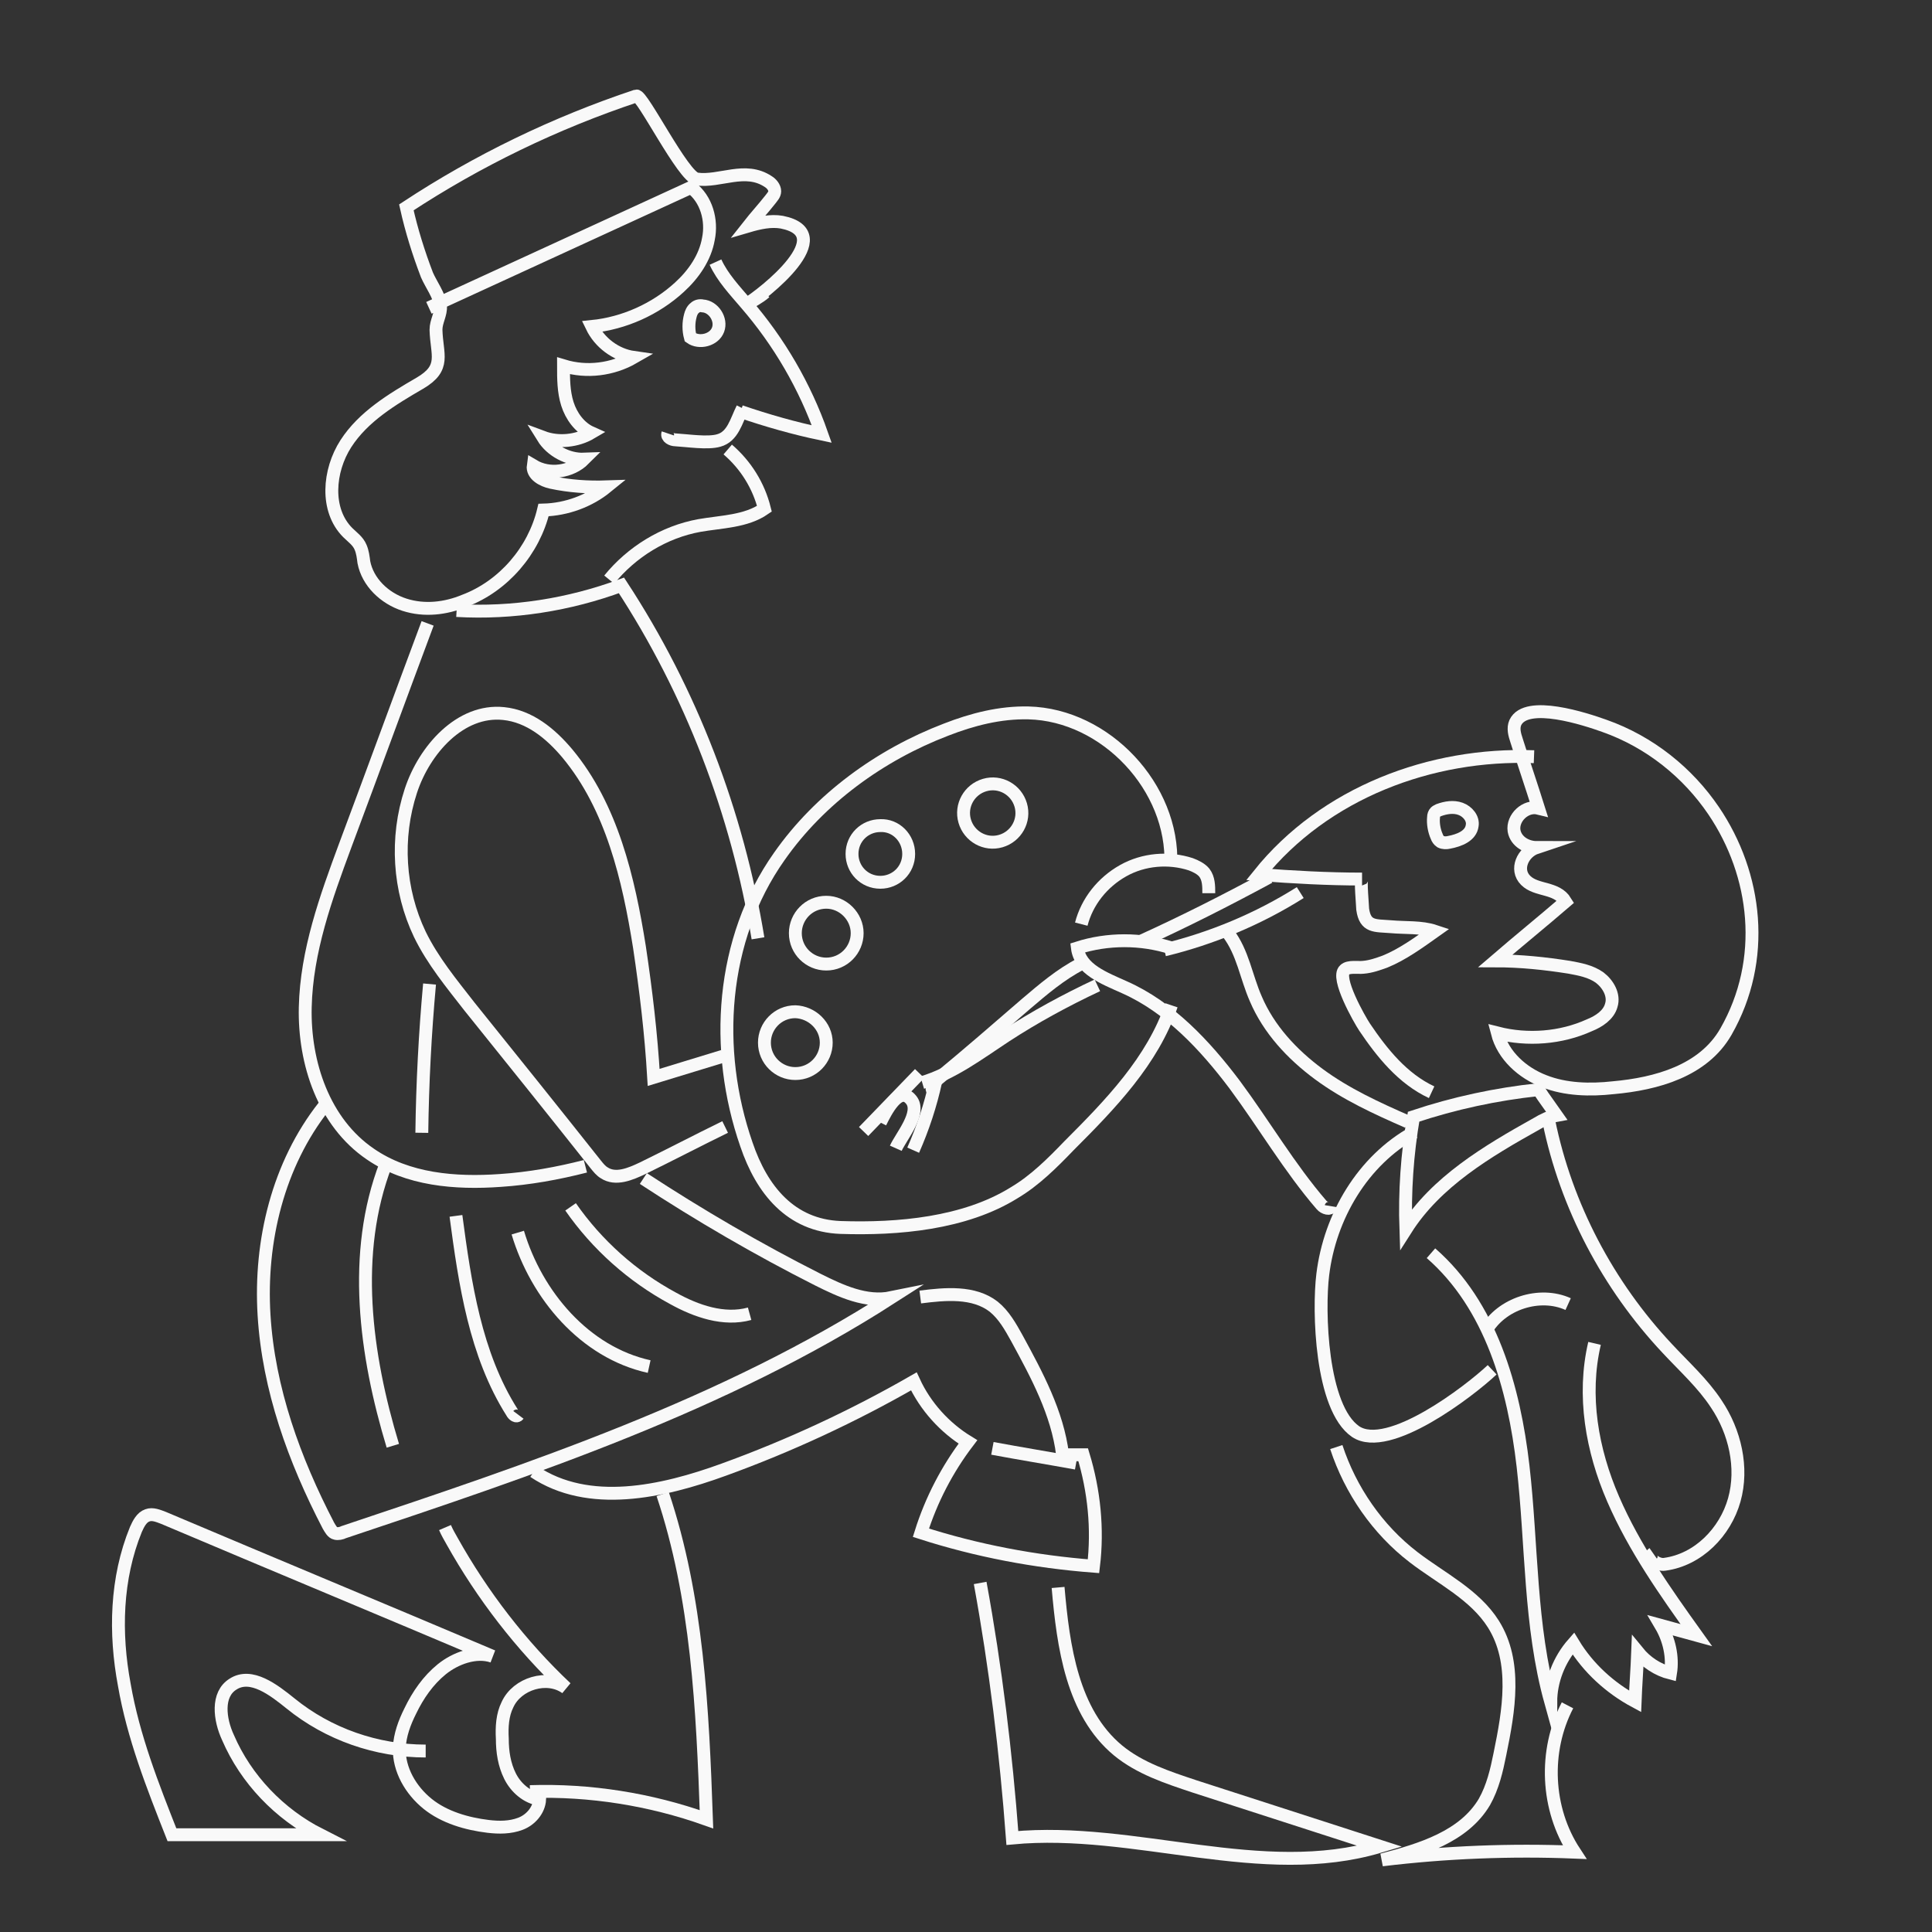 <?xml version="1.0" encoding="utf-8"?>
<!-- Generator: Adobe Illustrator 21.0.0, SVG Export Plug-In . SVG Version: 6.00 Build 0)  -->
<svg version="1.1" xmlns="http://www.w3.org/2000/svg" xmlns:xlink="http://www.w3.org/1999/xlink" x="0px" y="0px"
	 viewBox="0 0 300 300" style="enable-background:new 0 0 300 300;" xml:space="preserve">
<rect x="0" y="0" width="300" height="300" fill="#333333" stroke="none"/>
<style type="text/css">
	.st0{display:none;}
	.st1{display:inline;fill:#515151;stroke:#000000;stroke-miterlimit:10;}
	.st2{fill:none;stroke:#F9F9F9;stroke-width:2;stroke-miterlimit:10;}
</style>
<g id="图层_2" class="st0">
	<rect class="st1" width="300" height="300"/>
</g>
<g id="图层_3">
	<path class="st2" d="M118.8,45.4c-0.9,0.8-2.1,1.4-3.1,2c3.1-1.9,14.7-11.1,5.7-12.9c-1.7-0.3-3.5,0.1-5.2,0.6
		c1.1-1.4,2.3-2.7,3.4-4.1c0.3-0.4,0.7-0.8,0.7-1.3c0-0.6-0.5-1.2-1-1.5c-3.6-2.4-7.5,0.1-11.1-0.4c-2.1-0.3-8.5-13.2-9.4-12.9
		c-12.6,4.2-24.6,10-35.7,17.3c0.8,3.6,1.9,7.1,3.2,10.5c0.6,1.4,2,3.3,2.1,4.8c0.1,1.3-0.7,2.4-0.7,3.7c0.1,3.9,1.6,5.9-2.5,8.3
		c-4.3,2.5-8.8,5.2-11.5,9.4S50.5,79.2,54,82.7c0.7,0.7,1.6,1.3,2,2.3c0.3,0.7,0.4,1.5,0.5,2.3c0.6,3.1,3.2,5.6,6.3,6.6
		s6.4,0.6,9.3-0.6c6.1-2.3,10.8-7.8,12.3-14.1c3.6-0.1,7.1-1.4,9.8-3.6c-2.9,0.1-5.8-0.1-8.6-0.7c-1.4-0.3-3-1.2-2.8-2.6
		c2.5,1.5,5.9,1,7.9-1c-2.5,0.1-5.1-1.3-6.4-3.4c2.4,0.9,5.3,0.6,7.5-0.7c-1.8-0.8-3.1-2.6-3.7-4.5c-0.6-1.9-0.6-3.9-0.6-5.9
		c3.6,1.1,7.6,0.6,10.9-1.3c-2.8-0.4-5.3-2.3-6.5-4.8c5-0.5,9.9-2.7,13.6-6.1c2.2-2,4-4.6,4.5-7.5c0.6-2.9-0.3-6.2-2.7-8L66.6,47.8"
		/>
	<path class="st2" d="M111.1,40.7c1.1,2.4,3,4.4,4.7,6.4c5.2,6,9.2,12.9,11.8,20.3c-4.3-0.9-8.5-2.1-12.6-3.5"/>
	<path class="st2" d="M109.1,47.5c1.7,0.1,3,2.1,2.4,3.7c-0.6,1.6-2.9,2.2-4.3,1.2c-0.3-1.1-0.3-2.3,0-3.4c0.1-0.4,0.3-0.9,0.7-1.2
		C108.2,47.5,108.7,47.4,109.1,47.5z"/>
	<path class="st2" d="M115.3,63.4c-1,2-1.5,4.4-3.7,5c-1.7,0.5-4.9,0-6.7-0.1c-0.6,0-1.4-0.4-1.2-1"/>
	<path class="st2" d="M113,69.8c2.8,2.4,4.8,5.6,5.7,9.2c-2.9,2-6.7,2-10.1,2.6c-5.5,1-10.5,4.1-14,8.4"/>
	<path class="st2" d="M70.9,94.8c8.7,0.5,17.5-0.9,25.6-3.9c10.8,16.5,18,35.3,21.2,54.8"/>
	<path class="st2" d="M66.4,96.8c-4.3,11.5-8.5,23-12.8,34.5c-3,8.1-6,16.4-6.2,25.1c-0.2,8.7,2.9,17.9,10.1,22.8
		c5.8,4,13.2,4.6,20.2,4.1c4.5-0.3,8.9-1.1,13.2-2.2"/>
	<path class="st2" d="M112.6,175c-4.3,2.1-8.5,4.3-12.8,6.4c-1.9,0.9-4.2,1.9-6,0.7c-0.5-0.3-0.9-0.8-1.3-1.3
		c-6.5-8.2-13-16.3-19.6-24.5c-2.8-3.6-5.7-7.1-7.7-11.2c-3.3-6.9-3.8-15-1.4-22.3c2.1-6.4,7.7-12.7,14.4-12c4,0.4,7.3,3.1,9.9,6.2
		c6.9,8.3,9.5,19.4,11.2,30.1c1,6.7,1.8,13.4,2.2,20.2c3.6-1.1,7.2-2.2,10.8-3.3"/>
	<path class="st2" d="M181.9,156.1c-2.9,8.6-9.5,15.4-15.9,21.8c-2.6,2.7-5.3,5.4-8.5,7.3c-7.7,4.8-18.1,5.7-27,5.4
		c-7.7-0.3-12.2-5.8-14.6-12.9c-5.1-14.7-4-31.8,5.1-44.7c6.3-9,15.7-15.8,25.9-19.7c4.1-1.6,8.4-2.7,12.8-2.6
		c12,0.3,22.6,11.6,22.1,23.6"/>
	<path class="st2" d="M66.7,152.8c-0.7,7.7-1.1,15.4-1.2,23.1"/>
	<path class="st2" d="M50.3,171.8c-7.1,9-10,20.9-9.3,32.4s4.7,22.5,10,32.7c0.3,0.5,0.6,1.1,1.1,1.2c0.4,0.1,0.9,0,1.3-0.2
		c29.3-9.8,59-19.7,85-36.4c-3.9,0.8-7.8-1-11.4-2.8c-9.3-4.7-18.4-10-27.1-15.7"/>
	<path class="st2" d="M66.1,271.9c-7.6,0-15.1-2.6-21-7.4c-2.6-2.1-6.1-4.8-8.9-3c-2.6,1.6-2.1,5.5-0.8,8.3
		c2.8,6.5,8,11.9,14.3,15.1c-7.7,0-15.3,0-23,0c-3-7.6-6-15.2-7.4-23.3c-1.5-8-1.3-16.5,1.8-24.1c0.4-0.9,0.9-1.9,1.8-2.2
		c0.8-0.3,1.7,0.1,2.5,0.4c17,7.2,34.1,14.3,51.1,21.5c-2.6-0.9-5.8,0.3-7.9,2s-3.7,4-4.9,6.5c-0.9,1.8-1.6,3.7-1.7,5.7
		c-0.1,3.4,1.8,6.6,4.4,8.7s6.1,3.1,9.4,3.5c1.7,0.2,3.4,0.2,5-0.4s2.9-2.1,3-3.8c-2-0.3-3.7-1.8-4.6-3.6S78,272,78,270
		c-0.1-1.8,0-3.7,0.8-5.3c1.5-3.3,6.2-4.7,9.1-2.6c-7-6.6-13-14.4-17.7-22.8c-0.4-0.7-0.8-1.4-1.1-2.1"/>
	<path class="st2" d="M82.9,228.5c8.5,5.7,19.9,3.2,29.5-0.3c10.2-3.7,20.1-8.3,29.5-13.7c1.8,3.9,4.8,7.2,8.4,9.4
		c-3.2,4.2-5.7,9-7.3,14.1c8.7,2.8,17.7,4.5,26.8,5.2c0.7-5.8,0.1-11.7-1.6-17.3c-1.1,0-2.1,0-3.2,0c-0.8-6.5-4-12.4-7.1-18.1
		c-1-1.8-2-3.6-3.6-4.9c-3.1-2.4-7.5-2-11.4-1.5"/>
	<path class="st2" d="M152.2,245.8c2.4,13.1,4,26.3,5,39.6c19.1-1.8,38.7,6.8,57.1,1.3c-9.6-3.1-19.2-6.2-28.8-9.3
		c-4.2-1.4-8.5-2.8-11.9-5.6c-7.1-5.9-8.5-16.1-9.3-25.3"/>
	<path class="st2" d="M154.1,224.9c4.3,0.8,8.6,1.5,13,2.3"/>
	<path class="st2" d="M223.1,129.9c-0.4-0.9-0.6-2-0.5-3c0-0.3,0.1-0.6,0.3-0.8c0.1-0.1,0.3-0.2,0.5-0.3c1.1-0.4,2.3-0.6,3.4-0.2
		c1.1,0.4,2,1.5,1.8,2.6c-0.2,1.6-2,2.3-3.6,2.6c-0.4,0.1-0.9,0.1-1.3-0.1C223.4,130.5,223.2,130.2,223.1,129.9z"/>
	<path class="st2" d="M238.2,117.5c-16-0.6-32.5,5.6-42.7,18.3c5.3,0.4,10.7,0.7,16,0.7c-0.3,0,0.1,4.3,0.1,4.7
		c0.4,2.8,1.9,2.5,4.4,2.7c2.2,0.2,4.7,0,6.8,0.7c-2.4,1.7-5,3.6-7.7,4.7c-1.1,0.4-2.2,0.8-3.4,0.9c-0.8,0.1-2.3-0.2-2.9,0.4
		c-1.4,1.2,2.3,7.7,3.1,8.9c2.7,4,5.9,8,10.4,10.1"/>
	<path class="st2" d="M266.1,125.9c6.7,9.9,8.3,23.1,1.9,34.3c-3.5,6.1-10.8,8.1-17.5,8.7c-3.6,0.4-7.4,0.3-10.7-1
		c-3.4-1.3-6.4-4-7.3-7.5c4.7,1.2,9.9,0.8,14.3-1.2c1.5-0.6,3-1.6,3.4-3.1c0.5-1.6-0.5-3.3-1.8-4.3c-1.4-1-3.1-1.3-4.7-1.6
		c-3.8-0.6-7.6-1-11.5-1c3.6-3.1,7.3-6.1,10.9-9.2c-1.4-2.3-4.5-1.6-6.2-3.3s-0.4-4.4,1.7-5.1c-1.5,0-3.2-0.9-3.5-2.6
		c-0.3-2,1.8-4,3.8-3.5c-1.1-3.5-2.3-7-3.4-10.5c-0.3-0.9-0.6-1.9-0.2-2.8c1.7-3.6,11-0.5,13.8,0.5
		C256.2,115.2,262.1,120,266.1,125.9z"/>
	<path class="st2" d="M240.5,174.1c2.7,13.2,9.2,25.5,18.4,35.3c2.6,2.8,5.5,5.4,7.6,8.6c2.9,4.3,4.2,9.9,2.8,14.9
		c-1.4,5-5.6,9.3-10.8,10c-1.1,0.2-2.8-1-1.8-1.7"/>
	<path class="st2" d="M219.6,175.8c-8,4.4-13.1,13.1-14.2,22.1c-0.7,5.6-0.3,20.7,5.1,24.4c5.1,3.4,17.7-6.3,21.2-9.6"/>
	<path class="st2" d="M207.5,224.7c2.2,6.7,6.4,12.8,12,17.1c4.3,3.3,9.5,5.8,12.4,10.4c3.7,5.9,2.4,13.4,1,20.2
		c-0.5,2.5-1.1,5.1-2.4,7.4c-3.2,5.4-9.8,7.4-15.9,9c9.9-1.2,20-1.6,29.9-1.2c-4.4-6.7-4.8-15.7-1.1-22.8"/>
	<path class="st2" d="M222.2,194.6c9.3,8.1,12.9,20.9,14.3,33.1s1,24.7,4.3,36.6c0-3.3,1.3-6.6,3.5-9.1c2.3,3.8,5.7,6.9,9.6,9
		c0.1-2.6,0.3-5.1,0.4-7.7c1.3,1.6,3.1,2.8,5.1,3.3c0.4-2.5-0.2-5.2-1.5-7.4c1.8,0.5,3.7,1,5.5,1.5c-4.8-6.7-9.6-13.5-12.9-21.1
		s-4.8-16.1-2.9-24.2"/>
	<path class="st2" d="M241.7,173.2c-1.1,0.2-2.1,0.7-3.1,1.3c-7.7,4.3-15.6,9-20.3,16.4c-0.2-5.8,0.2-11.7,1.2-17.5
		c6.3-2.1,12.8-3.5,19.4-4.2C239.8,170.6,240.8,171.9,241.7,173.2z"/>
	<path class="st2" d="M230.7,206.7c2.4-4.3,8.4-6.2,12.8-4.2"/>
	<path class="st2" d="M102.9,232c5.4,16.1,6.2,33.4,6.8,50.5c-8.7-3.1-18.1-4.6-27.4-4.3"/>
	<path class="st2" d="M181.9,147.2c-4.7-1.5-9.9-1.5-14.6,0c0.4,3.3,4.2,4.7,7.3,6.1c7,3.1,12.5,9,17.1,15.1
		c4.6,6.2,8.5,12.9,13.5,18.7c0.4,0.5,1.4,0.8,1.5,0.2"/>
	<path class="st2" d="M187.7,138.7c0-1.1,0-2.3-0.7-3.2c-0.5-0.6-1.3-1-2.1-1.3c-3.4-1.1-7.3-0.8-10.5,1s-5.6,4.8-6.5,8.3"/>
	<path class="st2" d="M177.3,146.1c6.6-3,13.1-6.3,19.4-9.7c0.1-0.1,0.2-0.1,0.4-0.2"/>
	<path class="st2" d="M167.8,149.7c-3.1,1.6-5.8,3.9-8.5,6.2c-4.5,3.9-9,7.8-13.6,11.6c-0.6,0.5-1.2,1.2-0.9,1.8"/>
	<path class="st2" d="M190.7,144.9c2.3,3,2.8,6.8,4.3,10.2c2,4.7,5.6,8.6,9.8,11.7c4.2,3.1,9,5.3,13.8,7.4"/>
	<path class="st2" d="M143.2,168.1c4.7-1.4,8.8-4.5,12.9-7.2c4.6-3,9.4-5.6,14.3-7.9"/>
	<path class="st2" d="M180.8,147.5c7.4-1.8,14.6-4.8,21.1-8.9"/>
	<path class="st2" d="M136.7,174.3c0.8-1.6,2.9-5.9,4.8-3.5c1.6,2-1.6,5.7-2.4,7.5"/>
	<path class="st2" d="M145.3,167.9c-0.8,3.7-2,7.3-3.5,10.7"/>
	<path class="st2" d="M142.8,166.7c-2.9,3-5.8,6-8.7,9"/>
	<path class="st2" d="M61,224.5c-4.3-14.2-6.4-29.9-1.1-43.7"/>
	<path class="st2" d="M80.5,219.7c-0.3,0.4-0.8,0-1-0.4c-5.7-9-7.3-20-8.7-30.5"/>
	<path class="st2" d="M100.8,212.2c-10-2.2-17.5-11.1-20.4-20.8"/>
	<path class="st2" d="M116.4,204c-4,1.1-8.3-0.4-11.9-2.4c-6.3-3.4-11.8-8.3-15.9-14.2"/>
	<path class="st2" d="M158.5,125c0.7,2.4-0.7,4.9-3.1,5.6l0,0c-2.4,0.7-4.9-0.7-5.6-3.1l0,0c-0.7-2.4,0.7-4.9,3.1-5.6l0,0
		C155.3,121.2,157.8,122.6,158.5,125L158.5,125z"/>
	<path class="st2" d="M141.1,132.6c0,2.5-2,4.4-4.4,4.4l0,0c-2.5,0-4.4-2-4.4-4.4l0,0c0-2.5,2-4.4,4.4-4.4l0,0
		C139.1,128.1,141.1,130.1,141.1,132.6L141.1,132.6z"/>
	<path class="st2" d="M133.1,144.9c0,2.6-2.1,4.8-4.8,4.8l0,0c-2.6,0-4.8-2.1-4.8-4.8l0,0c0-2.6,2.1-4.8,4.8-4.8l0,0
		C130.9,140.1,133.1,142.3,133.1,144.9L133.1,144.9z"/>
	<path class="st2" d="M128.3,161.9c0,2.6-2.1,4.8-4.8,4.8l0,0c-2.6,0-4.8-2.1-4.8-4.8l0,0c0-2.6,2.1-4.8,4.8-4.8l0,0
		C126.1,157.2,128.3,159.3,128.3,161.9L128.3,161.9z"/>
</g>
</svg>
